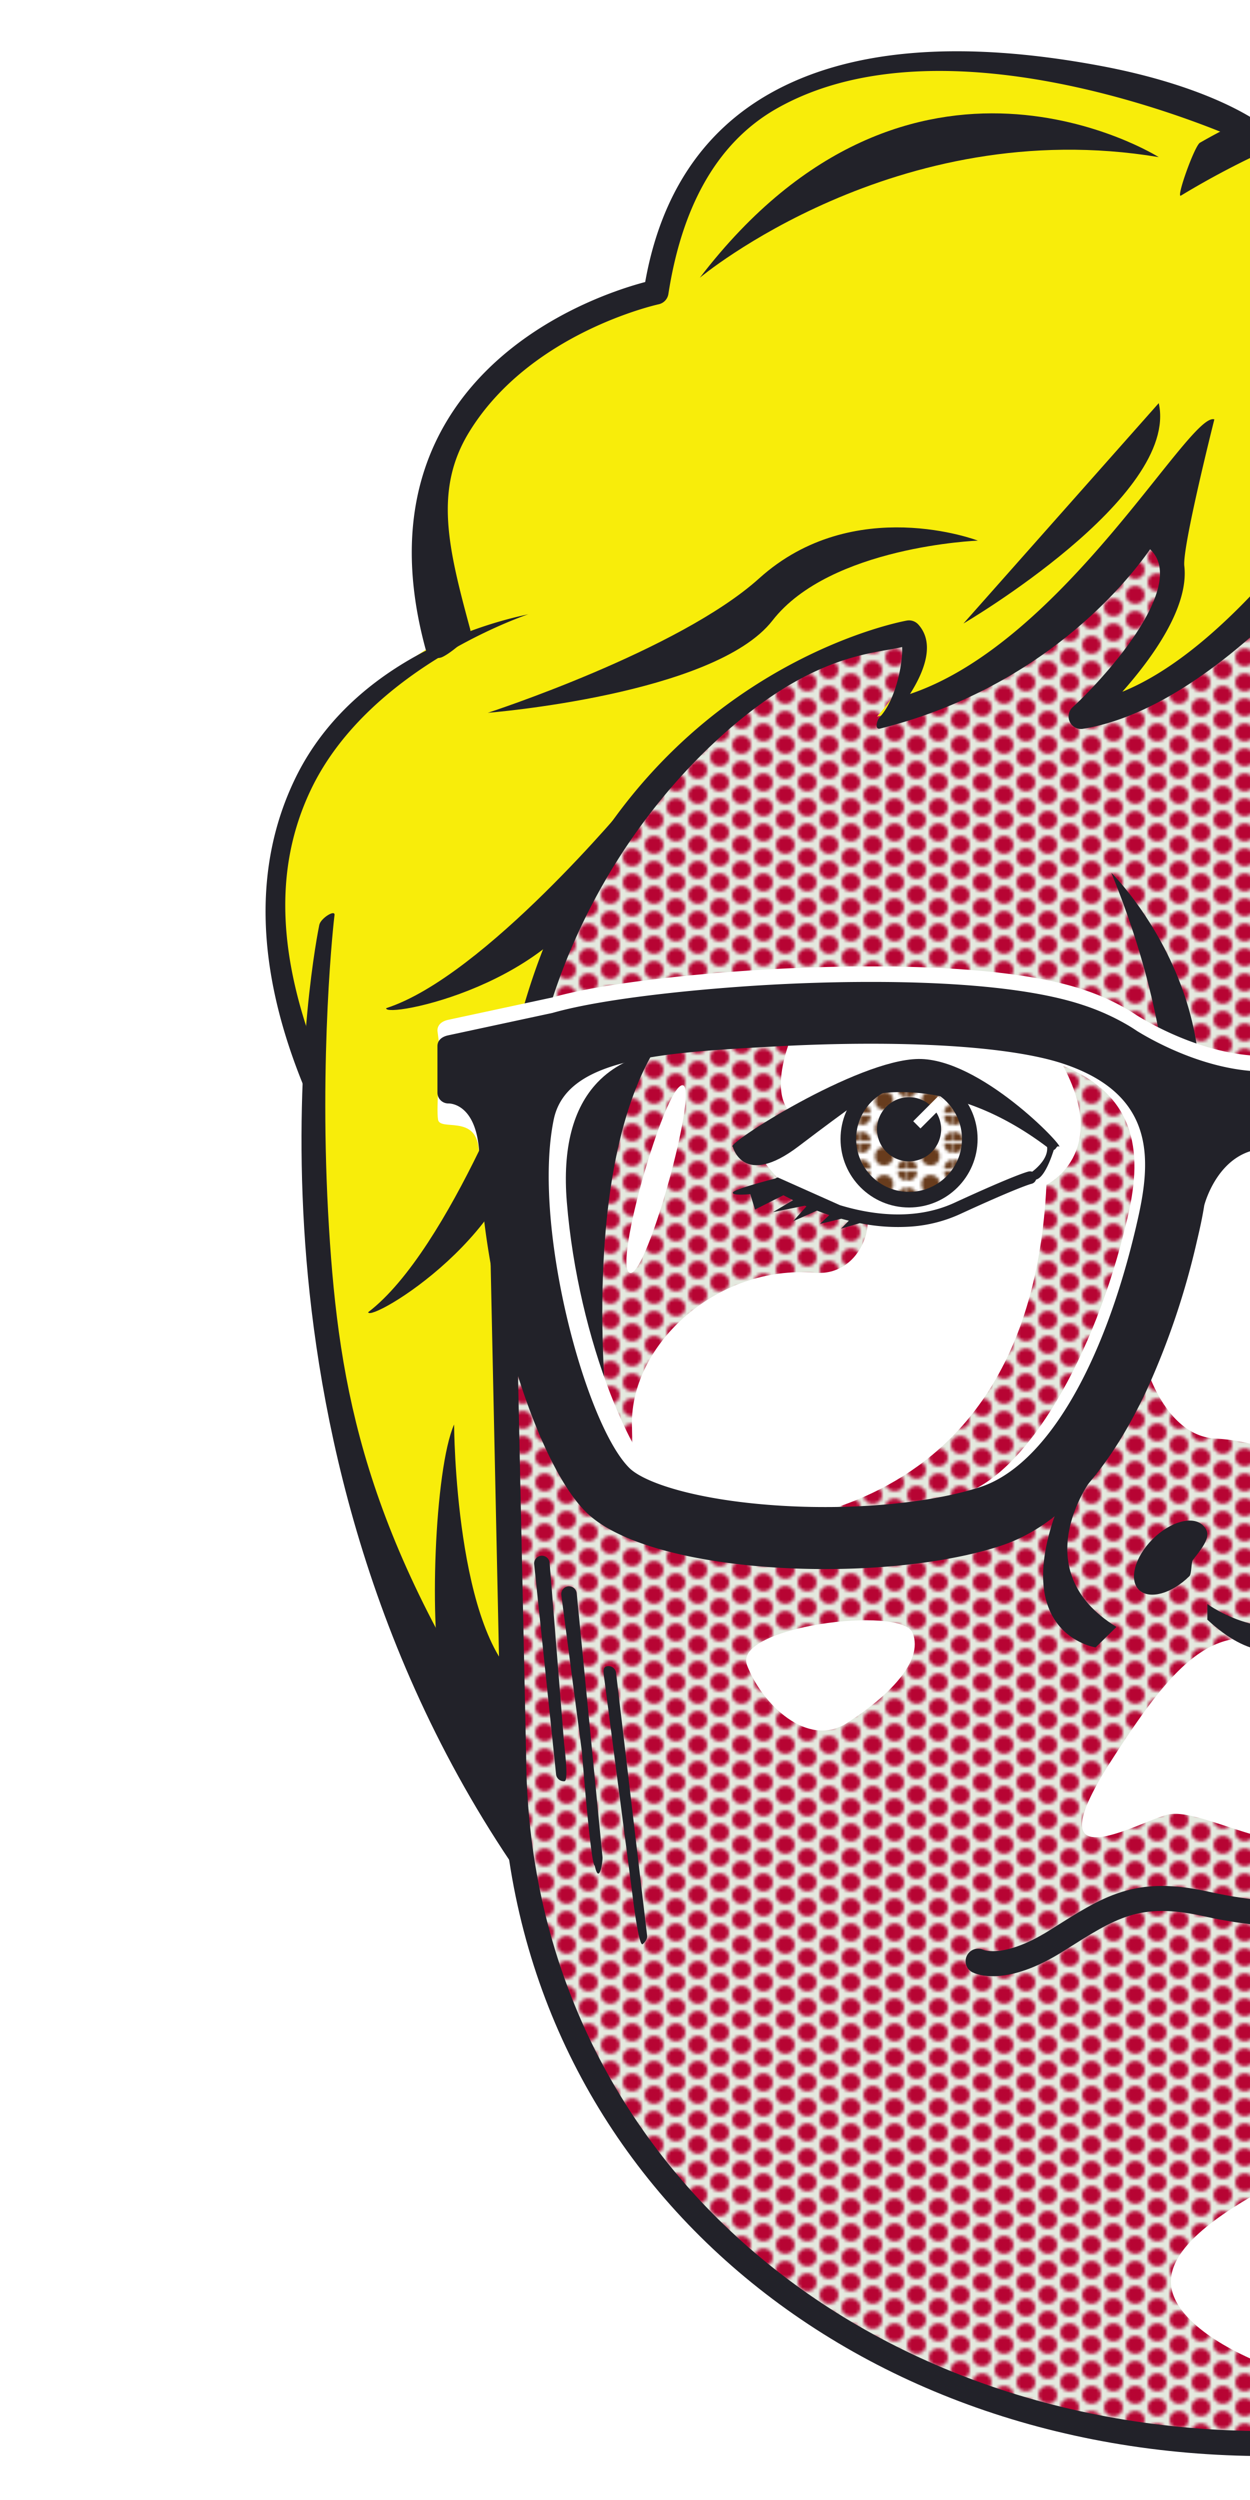 <svg xmlns="http://www.w3.org/2000/svg" xmlns:xlink="http://www.w3.org/1999/xlink" width="400" height="800" viewBox="0 0 400 800"><defs><clipPath id="a"><rect width="14" height="8" fill="none"/></clipPath><clipPath id="b"><rect width="14.68" height="8.16" fill="none"/></clipPath><pattern id="c" width="14" height="8" patternTransform="translate(-14.7 -9.65)" patternUnits="userSpaceOnUse" viewBox="0 0 14 8"><rect width="14" height="8" fill="none"/><g clip-path="url(#a)"><ellipse rx="3" ry="2.85" fill="#b70433"/><ellipse cx="14" rx="3" ry="2.85" fill="#b70433"/><ellipse cx="14" cy="8" rx="3" ry="2.85" fill="#b70433"/><ellipse cy="8" rx="3" ry="2.85" fill="#b70433"/><ellipse cx="7" cy="4" rx="3" ry="2.85" fill="#b70433"/></g></pattern><pattern id="d" width="14.68" height="8.16" patternTransform="translate(-6.48 0.66) scale(0.99)" patternUnits="userSpaceOnUse" viewBox="0 0 14.68 8.16"><rect width="14.68" height="8.16" fill="none"/><g clip-path="url(#b)"><circle r="2.98" fill="#683c1d"/><circle cy="8.16" r="2.98" fill="#683c1d"/><circle cx="14.68" r="2.98" fill="#683c1d"/><circle cx="14.68" cy="8.16" r="2.98" fill="#683c1d"/><circle cx="7.33" cy="4.08" r="2.98" fill="#683c1d"/></g></pattern></defs><title>left-pop</title><path d="M406.55,36.87c-2.83,1.21-5.36,2.39-7.52,3.5-4.7-1.82-17.76-10.81-47.39-16.36-55.19-10.35-87-1.05-103.92,8.57-21.14,12-34.14,32.22-38.64,60.1-5.55,1.33-44,11.59-63.18,43-11.94,19.49-14.29,43.22-7,70.53-14.57,9-31.72,23.29-41.89,44.51-12.83,26.8-12,58.66,2.52,94.69a1,1,0,0,0,.35.44,458.19,458.19,0,0,0,.43,47.18c3.17,52,17.11,129,65.53,201.09a1,1,0,0,0,.83.44h0l239.88-6.49Z" fill="#f8ed0a"/><path d="M407.37,193.62c-17.07,16.86-38,31.87-61.52,35.68,0,0,48-44,21.12-59.15,0,0-26.3,44.17-86.33,59.15,0,0,17.44-18.93,10.26-26.82,0,0-96.57,17.08-122.82,133.63,1.7,17,4.76,33.55,2.9,48.43h-.92c-3.31,26.76-5.77,51.38-7.36,74.09l.19,9.24c-.2,3.25-.39,6.46-.55,9.64l.76-.12L165,564.21c.07,8.74.65,18.6,1.7,29.36,11.16,61.42,37.74,100.6,80.94,134.35,49.66,43,107.26,56.51,159.78,55.33Z" fill="#e4e9df"/><path d="M407.37,193.62c-17.07,16.86-38,31.87-61.52,35.68,0,0,48-44,21.12-59.15,0,0-26.3,44.17-86.33,59.15,0,0,17.44-18.93,10.26-26.82,0,0-96.57,17.08-122.82,133.63,1.7,17,4.76,33.55,2.9,48.43h-.92c-3.31,26.76-5.77,51.38-7.36,74.09l.19,9.24c-.2,3.25-.39,6.46-.55,9.64l.76-.12L165,564.21c.07,8.74.65,18.6,1.7,29.36,11.16,61.42,37.74,100.6,80.94,134.35,49.66,43,107.26,56.51,159.78,55.33Z" fill="url(#c)"/><path d="M406.85,588.56V523.92a22.8,22.8,0,0,1-5.69.29c-16.85-1.3-28.53,12.72-45.38,38.94-26.63,41.42,10.14,18.68,18.63,17.38C381.41,579.46,395.28,586.17,406.85,588.56Z" fill="#fff"/><path d="M406.85,699.3c-18.07,9.72-33,20.56-32.12,31.73.74,9.68,13.55,19.43,32.12,26.51Z" fill="#fff"/><path d="M216.54,327.14s-33.53,25.31-21,140.74c6.57,60.73-28.63-126-28.63-126l49.68-14.7" fill="#222229"/><path d="M292.05,522.56c-3.59-9-57.65-2-53,10.28s19.23,26.74,32,18.51S295.72,531.82,292.05,522.56Z" fill="#fff"/><path d="M406.85,392.4a12.74,12.74,0,0,1,1-5.08V363.57l-24.37,2.34L366.43,436.2s6.2,23.65,22.93,24.16a58.74,58.74,0,0,1,17.49,3.75Z" fill="#fff"/><path d="M340,340.71c-6.85-12.56-85.66-11.51-85.66-11.51s-13.48,28.25,6.41,30.21l-4.15,5.06s3.16,14.45,14.89,17.23,6.08,27-10.74,25.59c-31.26-2.62-58.91,22.86-58.53,48.55s2.27,32.76,18.28,32.9,109,3.77,114.36-109.62C334.85,379.12,355.57,369.29,340,340.71Z" fill="#fff"/><path d="M218.33,347.28c5.6-.28-11.43,62.07-16.81,60S212.74,347.56,218.33,347.28Z" fill="#fff"/><path d="M368.83,492.54c-5.68,5.68-7.64,12.92-4.39,16.18s10.51,1.3,16.19-4.38c.71-.71.52-4.43,1.11-5.17,4.14-5.24,6.12-8.17,3.27-11C381.75,484.9,374.51,486.86,368.83,492.54Z" fill="#222229"/><path d="M349,473.72s-21.39,28.7,8.27,46.9l-6.67,6.55S321.37,522.9,340,478.56C368.07,411.92,349,473.72,349,473.72Z" fill="#222229"/><path d="M405.23,781.94c-134.22,0-239.89-91.08-240.86-219.57l-3.83-179.6" fill="none" stroke="#222229" stroke-miterlimit="10" stroke-width="8"/><path d="M410.5,612.46s-9.8.08-24.38-3.16c-22.34-5-30.92.94-48,11.71S313,627.57,313,627.57" fill="none" stroke="#222229" stroke-linecap="round" stroke-miterlimit="10" stroke-width="8"/><polygon points="382.01 350.16 385.23 359.41 397.2 350.16 382.01 350.16" fill="#fff"/><path d="M140,210.57a4,4,0,0,1-3.83-2.93c-7.71-28.41-5.29-53.14,7.18-73.52,18.52-30.26,53.18-41.26,63.11-43.87,4.94-27.8,18.31-48.07,39.78-60.26,25.28-14.35,60.92-17.35,105.94-8.91C385.4,27.31,399.91,37.51,401,37.94a4,4,0,1,1-3,7.36c-1-.41-92.91-42.69-149.48-10.55C228.62,46.07,218,67.46,213.88,94.1a4,4,0,0,1-3.11,3.27c-.4.09-41.2,9.06-60.68,40.95-11.25,18.42-6.69,37,.42,63.22.57,2.11-7.34,8.32-9.46,8.89A3.77,3.77,0,0,1,140,210.57Z" fill="#222229"/><path d="M100.43,349a4,4,0,0,1-3.68-2.49C81.92,309.69,81.1,277,94.31,249.44c20.72-43.26,72.76-52.28,74.76-52.89s-50.4,16-69.56,56.1c-12.18,25.48-10.63,54.45,3.32,89.11.82,2,1.12,6.14-.92,7A3.83,3.83,0,0,1,100.43,349Z" fill="#222229"/><path d="M163.35,595.78c-48.79-72.64-62.83-150.25-66-202.57-3.46-56.68,4.49-95.63,4.83-97.26.45-2.15,5.3-5.15,4.85-3-.08.4-5.18,44.36-1.75,100,3.16,51.27,11.37,98.32,59.11,169.39C165.59,564.19,164.12,596.92,163.35,595.78Z" fill="#222229"/><path d="M406.84,34.58a179,179,0,0,0-22.9,11.12c-1.8,1.25-7.81,18.13-6,16.87a272.47,272.47,0,0,1,28.92-15.21Z" fill="#222229"/><path d="M406.84,183.43c-14.44,16.31-30.95,31.13-47.7,37.94,9.44-10.63,21.36-27,19.84-40.27-.69-6.1,9.61-46.89,9.61-46.89-7.81-2.74-47.83,71.17-97.39,87.87,4.5-7.08,8.15-16.21,2.63-22.27a4,4,0,0,0-3.62-1.23c-1,.18-26.12,4.79-54.49,24.69-26.11,18.32-59.93,53.62-72.75,117.79a4,4,0,0,0,3.11,4.67,4.11,4.11,0,0,0,.78.07,4,4,0,0,0,3.89-3.19c12.27-61.4,49.44-101,74.25-118.48,21.53-15.18,36.41-15.28,43.68-17.08.3,4.62-1.83,16.63-7.07,22.33-1.19,1.29-1.7,4.2,0,3.77,51.55-12.87,78.63-46.28,86.42-57.38A9.74,9.74,0,0,1,371.1,182c1.59,13.95-19.62,36.77-27.93,44.39a4,4,0,0,0,3.32,6.84c21-3.42,42.17-18.28,60.35-35.44Z" fill="#222229"/><path d="M308.31,199.52S377.48,159,370.8,129Z" fill="#222229"/><path d="M201.38,256.42S155,312.49,123.59,322.61c-.93,3.44,56-7.38,69.28-43.19Z" fill="#222229"/><path d="M169.1,331.56s-25,68.33-51.28,88.34c.27,3.55,50.36-25.64,50.92-63.82S169.1,331.56,169.1,331.56Z" fill="#222229"/><path d="M145.31,455.84s.25,68.37,22.38,83.21l0,37.1S146,554.83,141.59,538.52,139,470.15,145.31,455.84Z" fill="#222229"/><path d="M370.8,50.28S291.69.4,223.94,88.88C223.94,88.88,286.68,36.27,370.8,50.28Z" fill="#222229"/><path d="M156.09,228.1s72.61-5.75,91.1-29.53S312.93,173,312.93,173s-39.71-15.24-70,12.08C217.25,208.24,156.09,228.1,156.09,228.1Z" fill="#222229"/><path d="M386.35,513.29v5c27.08,25.24,40.4-5,40.4-5C408.92,529.8,386.35,513.29,386.35,513.29Z" fill="#222229"/><path d="M328.53,358.31l-35-16.9-49.89,28.93s12.48,21.33,38,19.77,50-15.27,50-15.27l6-8.31Z" fill="#fff"/><circle cx="290.9" cy="364.47" r="19.43" fill="url(#d)"/><circle cx="290.9" cy="364.47" r="19.43" fill="none" stroke="#222229" stroke-miterlimit="10" stroke-width="5"/><circle cx="290.9" cy="361.37" r="10.26" fill="#222229"/><path d="M329.17,374.88c-.39.09-4.34,1.07-23.73,10-12.78,5.89-26.81,3.77-36.65.78l-19.71-8.8c-.24-.16-.58,0-.92.24-3.18.83-13.41,3.55-13.64,4.51-.27,1.12,5.57.51,5.57.51l1.52,4.93,9.09-4.58c.89.48,1.92,1,3.08,1.59l-6.44,3.83,10.22-2.08.51.22-4.25,4.75,7.62-3.38c1.25.49,2.57,1,3.94,1.42l-3,2.84,6.84-1.67c.81.23,1.61.44,2.41.63l-2.5,2.55,6-1.76a61.07,61.07,0,0,0,16.74,1.07,45.3,45.3,0,0,0,15.26-3.93c18.74-8.63,22.7-9.67,22.91-9.72a2,2,0,0,0-.87-3.95Z" fill="#222229"/><path d="M293.92,338.87c-19.79.21-62.64,27.79-59.41,28.1,0,0,3.24,13.38,21.07-.18s22-16.08,22-16.08,25.4-8,57.75,16.54c2.88,2.18,2.36-1.08,3.62-.31C340.41,366.82,313.7,338.66,293.92,338.87Z" fill="#222229"/><path d="M328.94,375.91s8.3-5.06,5.64-10.63,3.06,1.25,3.06,1.25-3,11.29-6.71,11S328.94,375.91,328.94,375.91Z" fill="#222229"/><rect x="295.73" y="350.35" width="3.27" height="11.25" transform="translate(338.81 -106.01) rotate(45)" fill="#fff"/><path d="M355.64,279.31S407,329.87,371.49,394.4C371.49,394.4,384.24,349.33,355.64,279.31Z" fill="#222229"/><path d="M407.85,337.86c-.79,0-1.57.06-2.37.07-18,.22-35.17-9-41.6-12.95-.84-.57-1.71-1.12-2.61-1.67l0,0h0a73.83,73.83,0,0,0-14.72-6.66c-27.7-9.24-78.62-7.65-99.22-6.53-19.74,1.06-52.81,4-70.52,9.05h0l-33.36,7.17c-2,.42-3.47,1.56-3.47,3.47l1.7,13.42s78.14-11.79,107.2-13.33c40.34-2.15,103.91,11,107.84,14.49,6.08.66,29,2.55,51.19,4.3Z" fill="#fff"/><path d="M166.86,341.84s-26.79-11.86-26.53-7.49c.48,8.14-.74,20.12-.16,23.91s12-1.67,13,9.27C153.72,373.48,166.86,341.84,166.86,341.84Z" fill="#fff"/><path d="M309.54,481.79,308.31,478c20-6.5,42-43.42,52.37-87.77l.13-.54c4.23-18.1,5.29-40.15-24.38-50l1.26-3.76c33.07,11,31.24,36.5,27,54.7l-.12.54C353.73,437.5,331.11,474.78,309.54,481.79Z" fill="#fff"/><path d="M211.9,487.47c-17.71-10.78-35.75-57.54-39.39-102.11-1.61-19.78,2.54-35,12.36-45.24,13-13.55,30.91-13,31.67-13l-.35,8.92.18-4.46-.16,4.46c-.16,0-14.83-.35-25,10.31-7.92,8.31-11.22,21.19-9.83,38.26C185,429.1,203,471.57,216.54,479.85Z" fill="#fff"/><path d="M407.85,342.82c-.79,0-1.57.06-2.37.07-18,.22-35.17-9-41.6-12.95-.84-.57-1.71-1.13-2.61-1.67l0,0h0a73.83,73.83,0,0,0-14.72-6.66c-27.7-9.24-78.62-7.65-99.22-6.53-19.74,1.06-52.81,4-70.52,9.05h0l-33.36,7.17c-2,.42-3.47,1.56-3.47,3.47v14.87a3.48,3.48,0,0,0,3.47,3.47s10-.55,10,18.77a16.7,16.7,0,0,0,.12,2.15c1.51,39.24,17.29,93.16,33.87,109.75,12.32,12.31,44.54,18.32,76.51,18.32,20.53,0,41-2.48,56-7.35,18.54-6,34.35-22.83,47-49.93a248.13,248.13,0,0,0,16.14-48l.13-.53c.64-2.76,1.48-6.38,2.14-10.56h0s4.53-18.17,20.28-18.17a18.23,18.23,0,0,1,2.37.17Zm-44.12,48.9-.12.54c-10.65,45.65-29.32,76.89-49.94,83.6-16.22,5.27-41.29,7.52-65.42,5.86-25.88-1.78-42.2-7.31-46.89-12-14.12-14.12-31.1-77.52-24.18-111.4,4-19.58,33.42-21.46,71.64-23.5,40.34-2.14,74.51-.06,91.41,5.57C370.62,350.52,368.3,372.2,363.73,391.72Z" fill="#222229"/><path d="M180.41,570a2.47,2.47,0,0,1-2.46-2.22l-7-67.12a2.48,2.48,0,1,1,4.93-.51l4.62,57.65c.14,1.37,1.51,12.05.15,12.19Z" fill="#222229"/><path d="M190.32,597c-1.26,0-4-35.17-4.11-36.45l-6.58-50.08a2.48,2.48,0,1,1,4.93-.48l8.24,84.29C192.93,595.68,191.72,603.49,190.32,597Z" fill="#222229"/><path d="M205.54,622.18c-1.24,0-3.08-15.19-3.23-16.45l-9.1-69.81c-.16-1.36-.18-2.59,1.18-2.75a2.47,2.47,0,0,1,2.75,2.17l9.94,84.11C207.24,620.81,205.64,622.18,205.54,622.18Z" fill="#222229"/></svg>